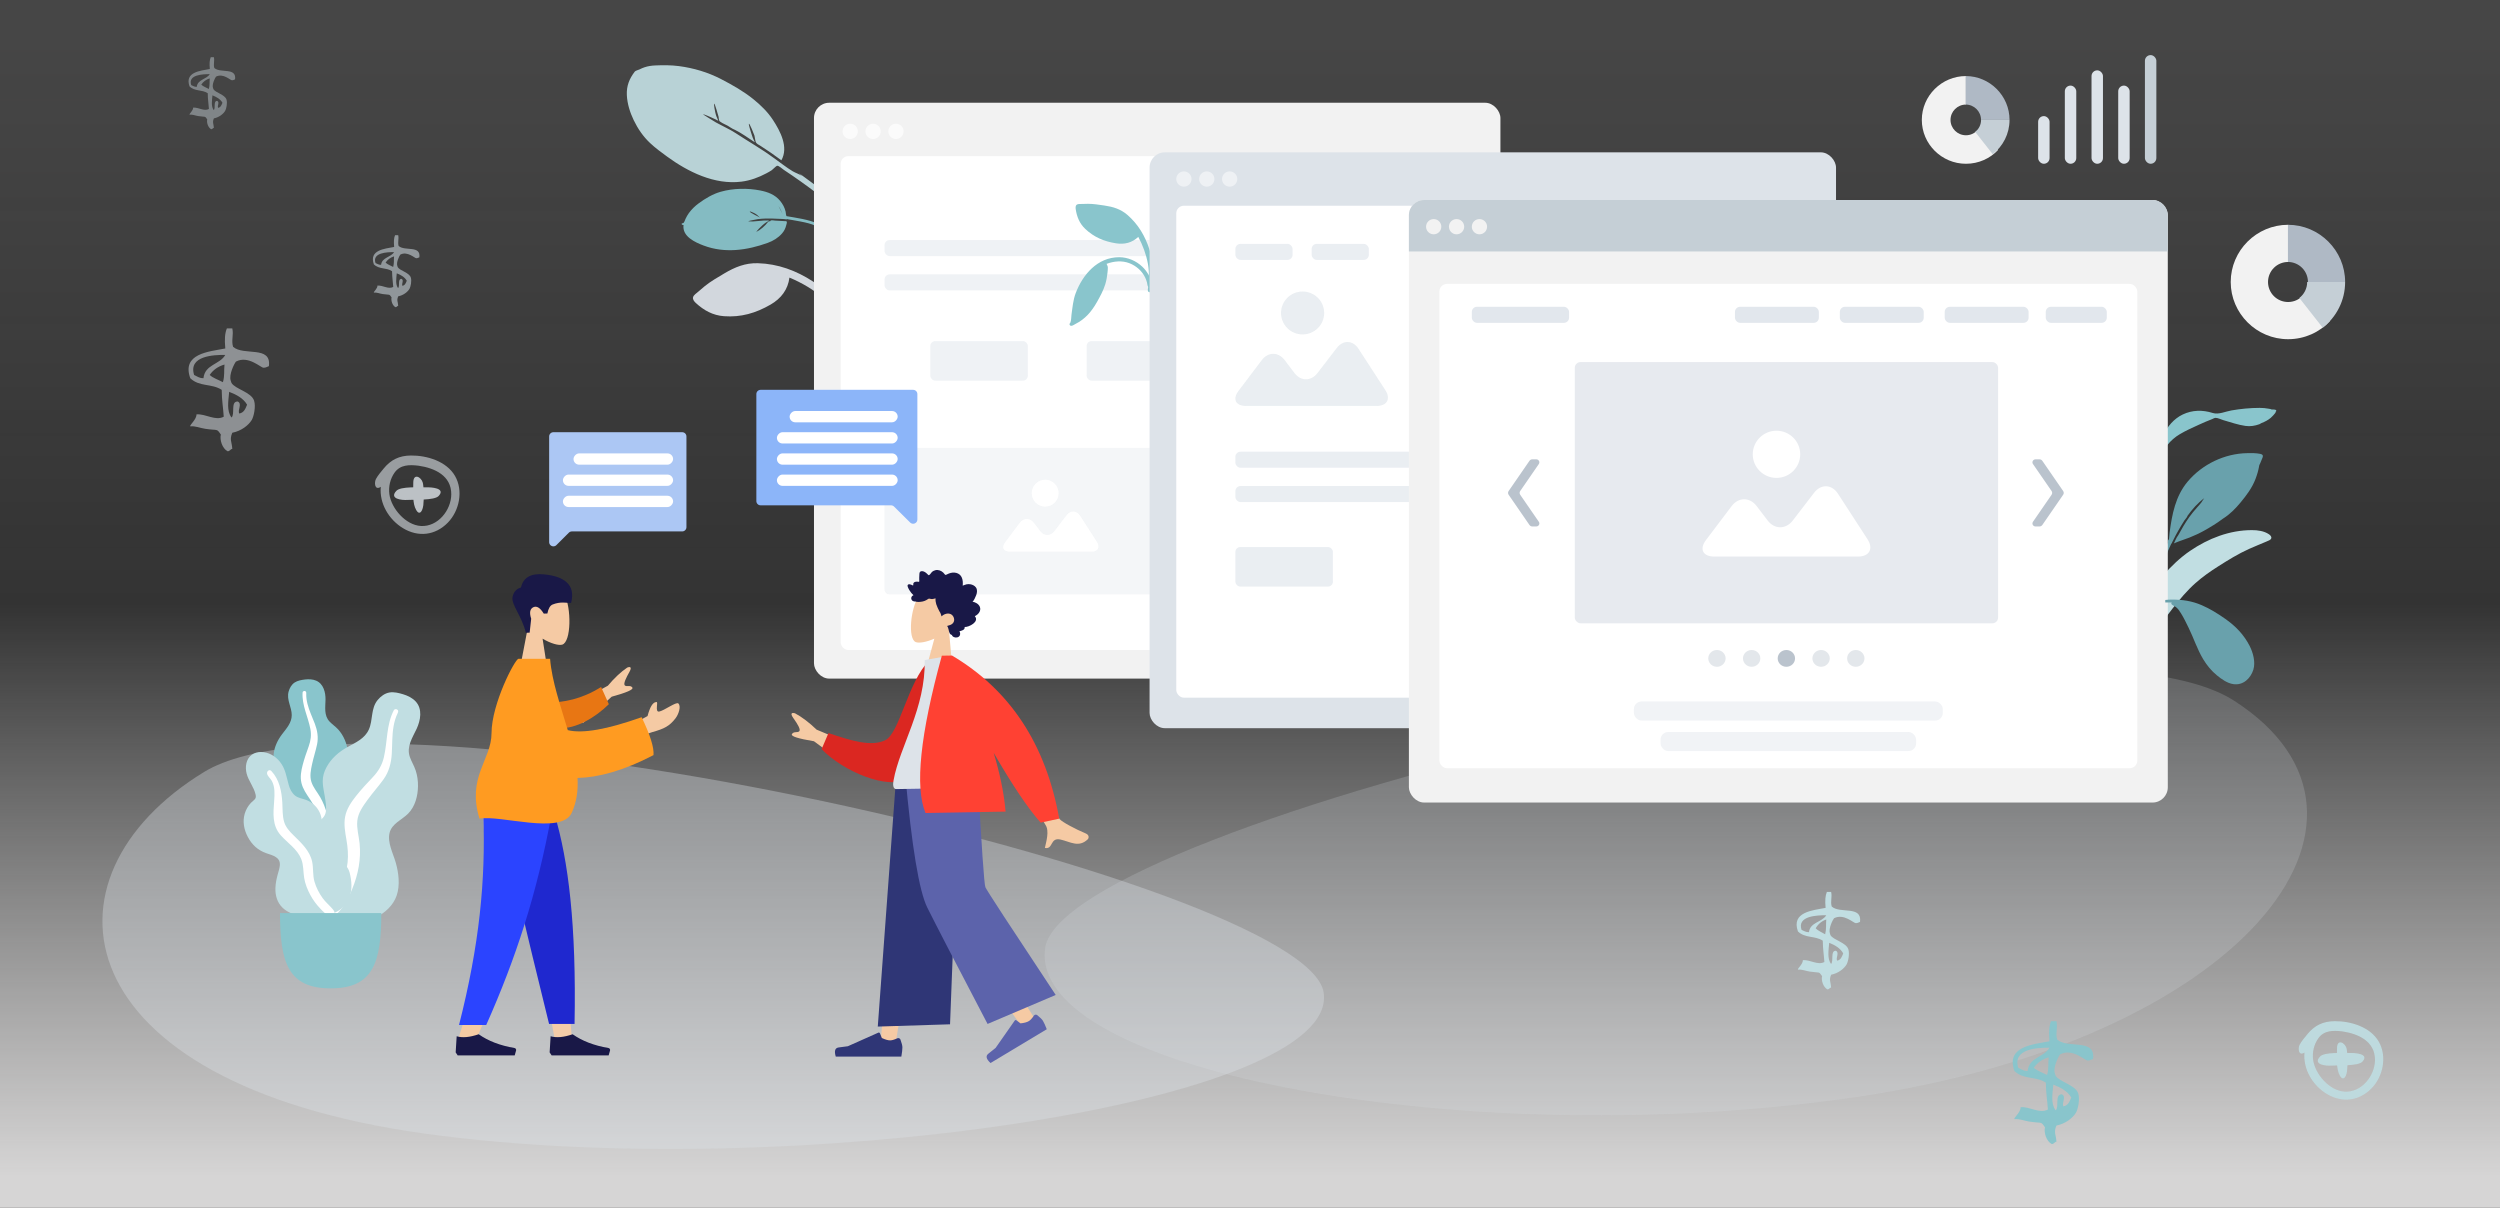 <?xml version="1.0" encoding="UTF-8"?>
<svg width="1180px" height="570px" viewBox="0 0 1180 570" version="1.1" xmlns="http://www.w3.org/2000/svg" xmlns:xlink="http://www.w3.org/1999/xlink">
    <rect x="0" y="0" width="1180" height="570" fill="#333333" stroke="none"/>
    <!-- Generator: Sketch 58 (84663) - https://sketch.com -->
    <title>illustration-lp-3</title>
    <desc>Created with Sketch.</desc>
    <defs>
        <linearGradient x1="50.011%" y1="50%" x2="50.011%" y2="97.113%" id="linearGradient-1">
            <stop stop-color="#FFFFFF" stop-opacity="0" offset="0%"></stop>
            <stop stop-color="#F3F2F2" offset="100%"></stop>
        </linearGradient>
    </defs>
    <g id="Reviews" stroke="none" stroke-width="1" fill="none" fill-rule="evenodd">
        <g id="Landing-page" transform="translate(-370, -1881)">
            <g id="illustration-lp-3" transform="translate(370, 1881)">
                <g id="illustration-4">
                    <g id="Group-65" fill="url(#linearGradient-1)">
                        <rect id="Rectangle-Copy-76" opacity="0.846" x="0" y="0" width="1180" height="570"></rect>
                        <rect id="Rectangle-Copy-82" opacity="0.1" transform="translate(590, 285) scale(1, -1) translate(-590, -285) " x="0" y="0" width="1180" height="570"></rect>
                    </g>
                    <g id="Group-2" transform="translate(287, 8)">
                        <g id="Group-3" transform="translate(710.1, 98.1)">
                            <g id="Group-55" transform="translate(0, 86.4)">
                                <path d="M75.14,0.789 C74.833,0.566 74.104,0.487 73.765,0.42 C72.355,0.142 70.903,0.021 69.466,0.021 C65.035,0.027 60.532,0.462 56.174,1.215 C53.407,1.693 50.063,3.302 47.31,2.428 C42.515,0.906 37.669,0.981 33.12,3.154 C28.961,5.14 25.804,8.914 23.961,12.991 C23.683,13.606 22.555,15.871 22.236,17.398 C22.1,17.711 21.969,18.025 21.85,18.344 C21.515,19.25 21.214,20.172 20.934,21.095 C20.815,21.489 20.515,22.359 20.871,22.528 C20.301,23.58 19.796,24.664 19.375,25.783 C18.151,29.039 16.813,32.609 16.383,36.06 C16.223,37.337 16.217,38.622 16.365,39.903 C16.438,40.535 16.408,41.808 16.837,42.289 C17.747,43.309 18.215,41.88 18.112,41.2 C17.328,36.012 18.842,31.14 20.635,26.264 C21.795,23.111 23.7,20.226 25.835,17.613 C27.562,15.499 29.416,13.833 31.784,12.431 C34.679,10.717 37.775,9.33 40.843,7.94 C42.861,7.025 44.88,6.135 46.954,5.347 C47.415,5.171 48.141,4.722 48.652,4.72 C49.734,4.716 51.266,5.514 52.31,5.811 C55.746,6.788 59.225,8.038 62.775,8.537 C65.053,8.857 67.186,8.497 69.316,7.738 C69.534,7.661 69.898,7.461 70.345,7.177 C71.927,6.569 73.422,5.803 74.725,4.699 C75.475,4.062 76.156,3.24 76.777,2.487 C76.963,2.262 77.045,2.004 77.048,1.759 C77.188,1.686 77.282,1.6 77.303,1.5 C77.458,0.759 76.045,0.745 75.14,0.789" id="Twisted-Leaf" fill="#89C5CC"></path>
                                <path d="M69.812,21.747 C67.847,21.318 65.678,21.351 63.677,21.386 C52.944,21.532 42.404,26.613 35.545,34.733 C29.705,41.645 28.1,50.239 26.946,58.926 C26.832,59.789 26.783,60.646 26.718,61.51 C26.704,61.695 26.684,61.861 26.662,62.017 C26.208,62.422 25.97,62.895 26.238,63.415 C25.239,65.602 24.393,67.844 23.668,70.157 C21.533,76.966 19.361,83.904 20.699,91.063 C21.011,87.123 21.669,83.094 22.455,79.219 C22.501,78.997 22.549,78.776 22.6,78.556 C22.605,78.533 22.61,78.51 22.616,78.487 C22.894,77.3 23.256,76.149 23.696,75.016 C23.7,75.003 23.705,74.991 23.71,74.979 C23.768,74.83 23.829,74.682 23.89,74.533 C24.016,74.226 24.146,73.92 24.283,73.615 C24.33,73.511 24.374,73.406 24.417,73.301 C25.058,71.731 25.328,69.961 25.902,68.337 C26.039,67.967 26.183,67.599 26.333,67.233 C26.342,67.212 26.351,67.19 26.36,67.169 C26.767,66.184 27.216,65.211 27.691,64.248 C27.949,64.054 28.086,63.573 28.309,63.136 C28.355,63.049 28.715,62.475 28.822,62.144 C29.102,61.603 29.38,61.062 29.662,60.522 C29.653,60.525 29.645,60.528 29.637,60.531 C29.918,60.013 30.201,59.496 30.481,58.982 C30.543,58.869 30.605,58.756 30.668,58.643 C30.768,58.462 30.869,58.282 30.969,58.102 C31.91,56.42 32.906,54.771 33.942,53.143 C34.311,52.562 35.194,51.729 35.363,51.076 C35.369,51.052 35.371,51.029 35.374,51.006 C37.621,47.851 40.207,44.941 43.308,42.635 C42.933,43.04 42.136,44.416 41.926,44.688 C41.281,45.521 40.581,46.297 39.879,47.083 C38.62,48.49 37.392,49.942 36.301,51.477 C34.304,54.284 32.582,57.238 30.955,60.252 C30.939,60.27 30.922,60.287 30.908,60.305 C30.089,61.313 29.574,62.838 28.985,63.991 C31.316,62.912 33.893,62.209 36.285,61.25 C38.671,60.294 40.991,59.23 43.232,57.981 C46.209,56.32 49.298,54.445 52.111,52.323 C55.336,50.323 58.045,47.57 60.436,44.681 C63.266,41.264 65.859,37.816 67.462,33.666 C68.25,31.627 68.87,29.501 69.237,27.349 C69.253,27.256 69.274,27.154 69.296,27.048 C69.672,26.305 70.008,25.546 70.29,24.768 C70.738,23.536 71.796,22.18 69.812,21.747" id="Fill-10" fill="#69A1AC"></path>
                                <path d="M73.824,59.662 C71.553,58.122 68.531,57.718 65.813,57.718 C55.193,57.718 45.212,61.658 36.589,67.528 C31.864,70.745 27.638,74.841 23.906,79.106 C21.752,81.568 19.832,84.232 18.472,87.194 C17.554,89.193 16.925,91.276 16.498,93.425 C15.978,96.043 15.564,98.715 15.377,101.377 C15.304,102.425 14.695,107.988 16.438,108.082 C16.428,108.219 16.425,108.35 16.436,108.467 C12.651,114.385 10.313,121.32 8.145,127.895 C6.258,133.617 4.577,139.387 3.486,145.306 C2.049,153.099 1.105,161.01 0.657,168.915 C0.56,170.614 0.494,172.313 0.437,174.014 C0.389,175.465 0.34,176.916 0.292,178.367 C0.239,179.993 -0.047,181.866 0.211,183.482 C0.436,184.89 1.655,184.677 1.709,183.276 C1.774,181.584 1.763,179.889 1.837,178.196 C1.936,175.949 2.037,173.702 2.147,171.455 C2.913,155.851 5.784,140.475 11.084,125.735 C13.229,119.77 15.686,114.123 18.845,108.605 C21.622,103.753 24.963,99.056 28.377,94.682 C31.696,90.431 35.146,86.278 39.213,82.676 C42.512,79.753 46.142,77.207 49.873,74.838 C54.612,71.829 59.342,68.893 64.476,66.583 C67.144,65.383 69.863,64.308 72.552,63.156 C73.036,62.949 73.555,62.748 74.02,62.508 C75.573,61.707 75.061,60.501 73.824,59.662" id="Fill-1" fill="#C1DEE2"></path>
                            </g>
                            <g id="Group-56" transform="translate(55.8, 0)">
                                <path d="M33.99,33.461 C32.26,35.297 29.811,36.45 27.086,36.45 C21.85,36.45 17.606,32.219 17.606,27 C17.606,21.781 21.85,17.55 27.086,17.55 L27.086,0 C12.191,0 0,12.153 0,27 C0,41.847 12.191,54 27.086,54 C34.909,54 41.98,50.701 46.8,45.452 L33.99,33.461 Z" id="Value" fill="#F2F2F2"></path>
                                <path d="M27,0 L27,17.55 C32.219,17.55 36.45,21.781 36.45,27 L54,27 C54,12.153 41.847,0 27,0 Z" id="Value" fill="#AFB9C5"></path>
                                <path d="M36.087,27 C36.087,30.066 34.643,32.792 32.4,34.552 L43.436,48.6 C49.859,43.571 54,35.774 54,27 L36.087,27 Z" id="Value" fill="#C5CFD6"></path>
                            </g>
                        </g>
                        <g id="Group-53" opacity="0.922">
                            <path d="M60.209,109.367 C58.856,109.367 57.507,109.394 56.156,109.464 C55.126,109.518 53.552,109.305 52.681,109.944 C51.775,110.608 51.838,111.966 51.979,112.925 C52.727,117.998 54.552,122.496 58.37,126.09 C64.248,131.624 70.988,134.436 78.962,135.688 C84.564,136.567 89.735,135.346 93.859,131.382 C96.872,136.947 99.158,143.105 100.305,149.321 C100.87,152.388 101.043,155.418 100.944,158.54 C100.88,160.541 100.769,162.536 100.553,164.527 C100.46,165.392 100.017,166.702 100.357,167.519 C100.756,168.479 102.103,168.572 102.708,167.753 C103.211,167.072 103.119,165.734 103.222,164.928 C103.393,163.589 103.552,162.248 103.665,160.903 C103.85,158.725 103.986,156.541 103.977,154.354 C103.953,149.443 102.856,144.511 101.355,139.849 C98.475,130.903 93.802,122.953 86.536,116.716 C82.067,112.88 76.954,111.327 71.152,110.493 C67.539,109.974 63.868,109.367 60.209,109.367" id="Fill-16" fill="#DDE3E9" transform="translate(77.937, 138.838) rotate(-39) translate(-77.937, -138.838) "></path>
                            <path d="M90.821,130.393 C89.724,121.657 88.562,112.97 86.437,104.403 C85.184,99.355 83.578,94.413 82.119,89.422 C82.25,90.048 82.366,90.678 82.466,91.31 C81.959,89.821 80.899,88.398 80.289,86.914 C79.609,85.26 79.062,83.542 78.542,81.833 C77.528,78.5 76.571,75.16 75.43,71.865 C74.158,68.193 72.694,64.582 71.329,60.943 C70.171,57.854 69.086,54.611 67.578,51.663 C66.756,50.057 66.019,48.331 65.213,46.693 C64.942,46.145 62.625,40.023 62.643,40.023 C63.026,40.023 64.463,42.745 64.701,43.144 C65.396,44.312 65.987,45.527 66.585,46.745 C66.843,45.299 67.251,43.884 67.894,42.555 C68.093,42.145 69.486,39.119 69.94,39.119 C70.166,39.119 68.072,44.832 67.807,45.334 C67.592,45.741 67.19,46.258 67.049,46.691 C66.823,47.391 66.94,47.216 67.127,47.848 C67.469,49.005 68.228,50.139 68.706,51.25 C68.968,51.844 69.614,53.9 70.242,54.821 C71.86,57.984 73.01,61.84 74.242,65.251 C74.507,63.575 74.965,61.96 75.599,60.383 C75.75,60.009 76.947,56.534 77.291,56.534 C77.679,56.534 76.194,62.099 75.992,62.579 C75.617,63.472 75.028,64.336 74.716,65.245 C74.374,66.243 74.975,67.14 75.358,68.161 C76.766,71.914 78.001,75.705 79.129,79.546 C85.681,76.677 86.984,68.231 87.412,62.002 C87.72,57.514 87.025,52.942 85.935,48.588 C84.481,42.777 82.036,37.166 79.44,31.764 C76.417,25.47 72.258,19.849 67.244,14.921 C64.622,12.344 61.635,10.11 58.602,8.017 C57.12,6.995 55.598,6.146 53.869,5.577 C53.089,5.321 52.288,5.136 51.479,4.994 C50.864,4.886 49.61,4.316 49.1,4.461 C44.938,5.613 41.809,7.528 39.383,11.089 C37.087,14.459 35.661,18.489 34.869,22.442 C33.987,26.843 33.774,31.282 34.531,35.712 C35.109,39.092 36.105,42.405 37.103,45.686 C40.652,57.356 46.873,69.868 58.036,76.269 C61.649,78.342 65.658,79.553 69.774,80.195 C70.743,80.347 71.712,80.491 72.694,80.546 C73.355,80.583 75.53,80.144 76.009,80.429 C76.665,80.82 77.042,83.039 77.329,83.843 C79.502,89.957 81.446,96.14 83.209,102.378 C85.086,109.015 86.576,115.717 87.818,122.493 C88.345,125.375 88.86,128.253 89.298,131.151 C89.4,131.825 89.294,133.945 89.952,134.541 C90.369,134.917 90.957,134.763 91.204,134.302 C91.635,133.501 90.933,131.288 90.821,130.393" id="Leaf" fill="#C1DEE2" transform="translate(62.705, 69.595) rotate(-37) translate(-62.705, -69.595) "></path>
                            <path d="M60.261,101.041 C59.972,99.983 59.798,98.889 59.879,97.781 C59.899,97.501 60.134,95.468 60.361,95.468 C60.89,95.468 60.161,100.715 60.261,101.041 M51.051,105.621 C51.083,105.633 51.666,106.753 51.857,107.079 C52.263,107.77 52.696,108.445 53.141,109.104 C52.306,108.019 51.557,106.972 51.051,105.621 M82.311,72.3 C82.807,71.882 82.536,70.838 81.948,71.414 C81.473,71.882 81.459,71.835 80.862,71.806 C80.378,71.781 79.862,71.631 79.375,71.571 C78.342,71.444 77.315,71.39 76.276,71.463 C74.048,71.618 71.88,72.149 69.818,72.974 C66.218,74.414 62.584,76.281 59.72,78.88 C55.166,83.013 51.509,88.669 49.352,94.31 C48.015,97.803 47.296,101.31 48.51,104.943 C49.117,106.759 50.078,108.487 51.473,109.851 C51.837,110.207 52.318,110.484 52.659,110.858 C53.183,111.433 53.063,111.249 52.722,112.07 C52.35,112.966 51.981,113.863 51.614,114.762 C50.654,117.115 49.71,119.495 49.013,121.937 C48.783,122.74 48.607,123.556 48.479,124.381 C48.382,125.005 47.818,127.377 48.309,128.015 C49.125,129.076 49.472,127.446 49.499,126.889 C49.521,126.401 49.564,125.911 49.625,125.426 C49.779,124.204 50.057,123.004 50.418,121.825 C50.808,120.551 51.286,119.301 51.761,118.055 C52.204,116.893 52.668,115.739 53.141,114.588 C53.404,113.949 53.67,113.311 53.935,112.673 C54.026,112.455 54.073,112 54.313,112.187 C54.838,110.825 55.694,109.532 56.403,108.253 C57.272,106.687 58.158,105.124 59.156,103.632 C59.876,102.556 60.635,101.502 61.464,100.502 C61.949,99.918 62.468,99.369 63.019,98.843 C63.321,98.554 64.355,97.314 64.771,97.314 C64.592,97.314 63.782,98.889 63.656,99.075 C63.151,99.819 62.603,100.527 62.044,101.233 C61.006,102.544 60.044,103.902 59.173,105.322 C59.424,105.472 60.469,104.783 60.781,104.65 C61.48,104.352 62.198,104.097 62.934,103.901 C64.23,103.555 65.815,103.16 67.095,103.16 C66.718,103.16 65.842,103.776 65.45,103.943 C64.82,104.211 64.175,104.455 63.521,104.659 C62.917,104.848 62.302,104.991 61.683,105.124 C61.063,105.256 59.944,105.261 59.381,105.591 C59.346,105.61 59.382,105.93 59.248,106.015 C59.114,106.102 58.729,106.073 58.698,106.097 C58.237,106.444 57.914,107.448 57.636,107.942 C56.916,109.222 56.214,110.513 55.505,111.8 C55.285,112.198 54.993,112.471 55.186,112.794 C55.392,113.139 56.367,113.353 56.748,113.478 C58.162,113.945 59.594,114.099 61.068,113.854 C63.83,113.396 66.226,112.201 68.387,110.509 C76.663,104.029 83.451,95.875 85.523,85.522 C86.381,81.236 87.305,74.551 82.311,72.3" id="Leave-the-Leaf!" fill="#89C5CC" transform="translate(67.046, 99.805) scale(-1, 1) rotate(-302) translate(-67.046, -99.805) "></path>
                        </g>
                        <g id="Background-Shape-2" opacity="0.6" transform="translate(206.1, 307.8)" fill="#DDE3E9">
                            <path d="M595.54,131.537 C604.225,190.329 393.604,228.676 212.317,201.914 C31.03,175.152 -52.135,70.644 34.372,14.958 C120.879,-40.728 586.855,72.746 595.54,131.537 Z" id="Background-Shape" opacity="0.318" transform="translate(297.9, 105.3) scale(-1, 1) translate(-297.9, -105.3) "></path>
                        </g>
                        <g id="Mobile3" transform="translate(97.2, 40.5)">
                            <rect id="Container" fill="#F2F2F2" x="0" y="0" width="324" height="271.8" rx="7.2"></rect>
                            <g id="Rows" transform="translate(12.6, 25.2)">
                                <rect id="Background" fill="#FFFFFF" x="0" y="0" width="299.7" height="233.1" rx="3.6"></rect>
                                <g id="Group-60" opacity="0.518" transform="translate(20.7, 137.7)">
                                    <path d="M163.93,10.445 C163.93,9.249 164.889,8.28 166.094,8.28 L201.19,8.28 L201.19,59.04 L166.094,59.04 C164.899,59.04 163.93,58.071 163.93,56.875 L163.93,10.445 Z" id="Rectangle-471-Copy-13" fill="#DDE3E9" opacity="0.653"></path>
                                    <rect id="Rectangle-471-Copy-4" fill="#DDE3E9" opacity="0.653" x="0" y="0" width="137.7" height="69.12" rx="2.16"></rect>
                                    <path d="M85.915,31.766 C87.773,29.326 90.653,29.435 92.323,32.025 L92.323,32.025 L100.236,44.307 C101.901,46.887 100.753,49 97.685,49 L97.685,49 L59.154,49 C56.085,49 55.08,46.995 56.923,44.535 L56.923,44.535 L63.803,35.367 C65.645,32.906 68.664,32.906 70.51,35.356 L70.51,35.356 L73.451,39.246 C75.3,41.691 78.335,41.702 80.201,39.257 L80.201,39.257 Z M75.827,15 C79.341,15 82.194,17.854 82.194,21.376 C82.194,24.888 79.341,27.748 75.827,27.748 C72.317,27.748 69.465,24.888 69.466,21.376 C69.466,17.854 72.317,15 75.827,15 Z" id="Combined-Shape" fill="#FFFFFF" fill-rule="nonzero"></path>
                                </g>
                                <rect id="Rectangle-Copy-7" fill="#E2E7ED" opacity="0.553" x="20.7" y="39.6" width="167.4" height="7.58" rx="2.426"></rect>
                                <rect id="Rectangle-Copy-9" fill="#E2E7ED" opacity="0.553" x="20.7" y="55.8" width="158.4" height="7.58" rx="2.426"></rect>
                                <rect id="Container" fill="#E2E7ED" opacity="0.553" x="42.3" y="87.3" width="46.034" height="18.662" rx="2.311"></rect>
                                <rect id="Container-Copy" fill="#E2E7ED" opacity="0.553" x="116.1" y="87.3" width="46.034" height="18.662" rx="2.311"></rect>
                            </g>
                        </g>
                        <g id="Mobile3" transform="translate(110.7, 50.4)">
                            <g id="Group" transform="translate(107.1, 37.8)" fill="#89C5CC">
                                <g id="Group-54">
                                    <path d="M8.741,7.21200877e-13 C7.787,7.21200877e-13 6.836,0.019 5.883,0.069 C5.157,0.107 4.047,-0.044 3.433,0.409 C2.794,0.879 2.838,1.841 2.938,2.521 C3.465,6.115 4.752,9.302 7.444,11.848 C11.589,15.769 16.34,17.761 21.963,18.648 C25.913,19.271 29.559,18.406 32.466,15.597 C34.591,19.54 36.202,23.903 37.011,28.307 C37.41,30.48 37.532,32.627 37.461,34.839 C37.416,36.256 37.338,37.67 37.186,39.081 C37.12,39.694 36.808,40.621 37.048,41.2 C37.329,41.881 38.279,41.946 38.705,41.366 C39.06,40.884 38.995,39.936 39.068,39.365 C39.189,38.416 39.3,37.466 39.381,36.513 C39.511,34.97 39.607,33.422 39.6,31.873 C39.583,28.393 38.81,24.9 37.751,21.596 C35.721,15.258 32.426,9.626 27.303,5.207 C24.152,2.489 20.547,1.389 16.456,0.798 C13.909,0.43 11.321,7.21200877e-13 8.741,7.21200877e-13" id="Fill-16"></path>
                                    <path d="M23.451,25.2 C13.156,25.2 6.222,33.497 2.944,42.121 C1.708,45.372 1.418,48.941 0.942,52.354 C0.789,53.45 0.846,55.119 0.401,56.095 C0.24,56.448 -0.13,56.576 0.047,57.058 C0.154,57.35 0.364,57.529 0.679,57.587 C1.327,57.706 2.243,57 2.798,56.722 C7.403,54.413 10.429,50.842 12.897,46.472 C14.427,43.764 15.979,40.953 16.888,37.98 C17.444,36.164 17.767,34.251 17.957,32.367 C18.031,31.625 18.104,30.865 18.099,30.119 C18.095,29.378 17.75,28.987 17.503,28.342 C20.938,27.042 24.815,26.687 28.295,28.035 C31.513,29.281 34.187,31.689 35.684,34.715 C36.073,35.502 36.373,36.331 36.591,37.178 C36.734,37.732 36.741,38.451 37.006,38.952 C37.649,40.167 39.001,39.355 38.871,38.224 C38.509,35.069 36.705,31.902 34.398,29.709 C31.489,26.943 27.545,25.2 23.451,25.2" id="Fill-18"></path>
                                </g>
                            </g>
                            <rect id="Container" fill="#DDE3E9" x="144.9" y="13.5" width="324" height="271.8" rx="7.2"></rect>
                            <g id="Group-46" transform="translate(157.5, 22.5)" fill="#FFFFFF" opacity="0.498">
                                <circle id="buttons" cx="3.6" cy="3.6" r="3.6"></circle>
                                <circle id="buttons" cx="14.4" cy="3.6" r="3.6"></circle>
                                <circle id="buttons" cx="25.2" cy="3.6" r="3.6"></circle>
                            </g>
                            <g id="Group-46-Copy" transform="translate(0, 0)" fill="#FFFFFF" opacity="0.71">
                                <circle id="buttons" cx="3.6" cy="3.6" r="3.6"></circle>
                                <circle id="buttons" cx="14.4" cy="3.6" r="3.6"></circle>
                                <circle id="buttons" cx="25.2" cy="3.6" r="3.6"></circle>
                            </g>
                            <g id="Rows" transform="translate(157.5, 38.7)">
                                <rect id="Container" fill="#FFFFFF" x="0" y="0" width="269.1" height="232.2" rx="3.6"></rect>
                                <g id="Group-40" transform="translate(27.9, 18)" opacity="0.717">
                                    <g id="Group-59" transform="translate(0, 0)">
                                        <path d="M47.863,49.129 C50.837,45.254 55.445,45.427 58.117,49.54 L58.117,49.54 L70.778,69.046 C73.441,73.143 71.605,76.5 66.697,76.5 L66.697,76.5 L5.047,76.5 C0.136,76.5 -1.472,73.315 1.477,69.408 L1.477,69.408 L12.486,54.847 C15.431,50.939 20.263,50.939 23.216,54.83 L23.216,54.83 L27.922,61.008 C30.88,64.892 35.735,64.909 38.721,61.026 L38.721,61.026 Z M31.724,22.5 C37.345,22.5 41.911,27.033 41.911,32.627 C41.911,38.205 37.345,42.746 31.724,42.746 C26.107,42.746 21.544,38.204 21.545,32.627 C21.545,27.033 26.107,22.5 31.724,22.5 Z" id="Combined-Shape" fill="#DDE3E9" fill-rule="nonzero" opacity="0.856"></path>
                                        <rect id="Rectangle-Copy-7" fill="#E2E7ED" x="0" y="98.1" width="167.4" height="7.58" rx="2.426"></rect>
                                        <rect id="Rectangle-Copy-14" fill="#E2E7ED" x="0" y="9.68114477e-14" width="27" height="7.58" rx="2.426"></rect>
                                        <rect id="Rectangle-Copy-15" fill="#E2E7ED" x="36" y="9.68114477e-14" width="27" height="7.58" rx="2.426"></rect>
                                        <rect id="Rectangle-Copy-9" fill="#E2E7ED" x="0" y="114.3" width="113.4" height="7.58" rx="2.426"></rect>
                                        <rect id="Container" fill="#E2E7ED" x="1.33937306e-12" y="143.1" width="46.034" height="18.662" rx="2.311"></rect>
                                    </g>
                                </g>
                            </g>
                        </g>
                        <g id="Web" transform="translate(378, 86.4)">
                            <rect id="Container" fill="#F2F2F2" x="0" y="0" width="358.2" height="284.4" rx="7.2"></rect>
                            <path d="M7.2,0 L351,0 C354.976,-1.61864047e-15 358.2,3.224 358.2,7.2 L358.2,24.3 L358.2,24.3 L0,24.3 L0,7.2 C-1.37515312e-15,3.224 3.224,-1.04589479e-15 7.2,0 Z" id="Header" fill="#C5CFD6"></path>
                            <rect id="Container" fill="#FFFFFF" x="14.4" y="39.6" width="329.4" height="228.6" rx="3.6"></rect>
                            <rect id="Rectangle-Copy-7" fill="#E2E7ED" x="29.7" y="50.4" width="45.9" height="7.58" rx="2.426"></rect>
                            <rect id="Rectangle-Copy-10" fill="#E2E7ED" x="153.9" y="50.4" width="39.6" height="7.58" rx="2.426"></rect>
                            <rect id="Rectangle-Copy-11" fill="#E2E7ED" x="203.4" y="50.4" width="39.6" height="7.58" rx="2.426"></rect>
                            <rect id="Rectangle-Copy-12" fill="#E2E7ED" x="252.9" y="50.4" width="39.6" height="7.58" rx="2.426"></rect>
                            <rect id="Rectangle-Copy-13" fill="#E2E7ED" x="300.6" y="50.4" width="28.8" height="7.58" rx="2.426"></rect>
                            <rect id="Container" fill="#E2E6EC" opacity="0.821" x="78.3" y="76.5" width="199.8" height="123.3" rx="2.7"></rect>
                            <g id="Group-47" transform="translate(106.2, 236.7)" fill="#E2E6EC" opacity="0.483">
                                <rect id="Container-Copy-2" x="0" y="0" width="145.8" height="9" rx="3.6"></rect>
                                <rect id="Container-Copy-3" x="12.6" y="14.4" width="120.6" height="9" rx="3.6"></rect>
                            </g>
                            <path d="M191.25,138.192 C194.521,133.929 199.589,134.119 202.529,138.644 L202.529,138.644 L216.456,160.101 C219.385,164.608 217.365,168.3 211.966,168.3 L211.966,168.3 L144.152,168.3 C138.75,168.3 136.981,164.797 140.224,160.499 L140.224,160.499 L152.334,144.482 C155.575,140.183 160.889,140.183 164.137,144.463 L164.137,144.463 L169.315,151.259 C172.567,155.531 177.909,155.55 181.194,151.278 L181.194,151.278 Z M173.496,108.9 C179.68,108.9 184.702,113.886 184.702,120.039 C184.702,126.176 179.68,131.171 173.496,131.171 C167.318,131.171 162.299,126.175 162.3,120.039 C162.3,113.886 167.318,108.9 173.496,108.9 Z" id="Combined-Shape" fill="#FFFFFF" fill-rule="nonzero"></path>
                            <g id="Group-44" transform="translate(46.8, 122.4)" fill="#BAC3CD">
                                <g id="Group-58" transform="translate(94.5, 90)">
                                    <path d="M4.096,0 C6.359,0 8.192,1.773 8.192,3.962 C8.192,6.15 6.359,7.923 4.096,7.923 C1.833,7.923 0,6.15 0,3.962 C0,1.773 1.833,0 4.096,0" id="Fill-2" opacity="0.404"></path>
                                    <path d="M20.481,0 C22.744,0 24.577,1.773 24.577,3.962 C24.577,6.15 22.744,7.923 20.481,7.923 C18.218,7.923 16.385,6.15 16.385,3.962 C16.385,1.773 18.218,0 20.481,0" id="Fill-3" opacity="0.404"></path>
                                    <path d="M36.866,0 C39.129,0 40.962,1.773 40.962,3.962 C40.962,6.15 39.129,7.923 36.866,7.923 C34.603,7.923 32.77,6.15 32.77,3.962 C32.77,1.773 34.603,0 36.866,0" id="Fill-4"></path>
                                    <path d="M53.251,0 C55.514,0 57.347,1.773 57.347,3.962 C57.347,6.15 55.514,7.923 53.251,7.923 C50.988,7.923 49.155,6.15 49.155,3.962 C49.155,1.773 50.988,0 53.251,0" id="Fill-5" opacity="0.404"></path>
                                    <path d="M69.636,0 C71.899,0 73.732,1.773 73.732,3.962 C73.732,6.15 71.899,7.923 69.636,7.923 C67.373,7.923 65.54,6.15 65.54,3.962 C65.54,1.773 67.373,0 69.636,0" id="Fill-6" opacity="0.404"></path>
                                </g>
                                <path d="M247.747,2.198 L256.549,14.967 C256.916,15.5 256.916,16.194 256.549,16.726 L247.747,29.496 C247.298,30.146 247.48,31.023 248.152,31.458 C248.391,31.611 248.673,31.694 248.963,31.694 L250.816,31.694 C251.365,31.694 251.875,31.429 252.18,30.989 L262.011,16.726 C262.378,16.194 262.378,15.5 262.011,14.967 L252.18,0.705 C251.875,0.265 251.365,0 250.816,0 L248.963,0 C248.155,0 247.5,0.632 247.5,1.414 C247.5,1.692 247.587,1.965 247.747,2.198" id="Fill-9"></path>
                                <path d="M14.538,29.496 L5.736,16.726 C5.371,16.194 5.371,15.5 5.736,14.967 L14.538,2.198 C14.987,1.548 14.805,0.67 14.134,0.236 C13.894,0.082 13.613,0 13.323,0 L11.469,0 C10.921,0 10.411,0.265 10.106,0.705 L0.275,14.967 C-0.092,15.5 -0.092,16.194 0.275,16.726 L10.106,30.989 C10.411,31.429 10.921,31.694 11.469,31.694 L13.323,31.694 C14.13,31.694 14.786,31.061 14.786,30.28 C14.786,30.001 14.699,29.729 14.538,29.496" id="Fill-10-Copy"></path>
                            </g>
                            <g id="Buttons" transform="translate(8.1, 9)" fill="#F2F2F2">
                                <g id="Group-46">
                                    <circle id="buttons" cx="3.6" cy="3.6" r="3.6"></circle>
                                    <circle id="buttons" cx="14.4" cy="3.6" r="3.6"></circle>
                                    <circle id="buttons" cx="25.2" cy="3.6" r="3.6"></circle>
                                </g>
                            </g>
                        </g>
                        <g id="Graph" transform="translate(675, 18)">
                            <rect id="Value" fill="#DDE3E9" x="0" y="28.8" width="5.4" height="22.5" rx="2.7"></rect>
                            <rect id="Value" fill="#DDE3E9" x="12.6" y="14.4" width="5.4" height="36.9" rx="2.7"></rect>
                            <rect id="Value" fill="#DDE3E9" x="25.2" y="7.2" width="5.4" height="44.1" rx="2.7"></rect>
                            <rect id="Value" fill="#DDE3E9" x="37.8" y="14.4" width="5.4" height="36.9" rx="2.7"></rect>
                            <rect id="Value" fill="#C5CFD6" x="50.4" y="0" width="5.4" height="51.3" rx="2.7"></rect>
                        </g>
                        <g id="Chart" transform="translate(747.9, 269.1)"></g>
                        <g id="Chart" transform="translate(620.1, 27.9)">
                            <path d="M26.146,25.654 C24.816,27.061 22.931,27.945 20.835,27.945 C16.808,27.945 13.543,24.701 13.543,20.7 C13.543,16.699 16.808,13.455 20.835,13.455 L20.835,0 C9.378,0 0,9.317 0,20.7 C0,32.083 9.378,41.4 20.835,41.4 C26.853,41.4 32.292,38.87 36,34.846 L26.146,25.654 Z" id="Value" fill="#F2F2F2"></path>
                            <path d="M20.7,0 L20.7,13.455 C24.701,13.455 27.945,16.699 27.945,20.7 L41.4,20.7 C41.4,9.317 32.083,0 20.7,0 Z" id="Value" fill="#AFB9C5"></path>
                            <path d="M27.965,20.7 C27.965,23 26.882,25.044 25.2,26.364 L33.477,36.9 C38.295,33.128 41.4,27.281 41.4,20.7 L27.965,20.7 Z" id="Value" fill="#C5CFD6"></path>
                        </g>
                    </g>
                    <g id="Group-57" opacity="0.799" transform="translate(177, 215)" fill="#DDE3E9">
                        <path d="M18.069,12.812 C18.066,16.228 17.658,21.269 18.863,24.485 C20.391,28.565 22.303,27.29 22.809,23.456 C23.099,21.259 23.092,14.758 22.552,12.812 C21.788,10.058 18.069,8.182 18.069,12.812" id="Fill-69"></path>
                        <path d="M24.168,15.021 C21.097,15.119 12.154,14.454 10.076,16.681 C6.513,20.502 12.717,21.179 15.38,20.965 C18.463,20.717 27.989,21.321 30.053,19.091 C33.506,15.36 26.582,14.942 24.168,15.021" id="Fill-71"></path>
                        <path d="M20.552,4.813 C28.157,5.917 36.068,9.493 36.001,18.345 C35.945,25.788 29.703,33.709 21.688,33.264 C14.474,32.865 7.682,24.976 6.779,18.216 C6.311,14.714 7.186,10.943 9.247,8.062 C11.946,4.287 16.229,4.293 20.552,4.813 M16.96,0.001 C11.46,0.031 7.435,2.021 4.031,6.221 C2.81,7.727 1.39,9.348 0.461,11.054 C-0.407,12.647 -0.255,16.699 2.724,14.8 C1.99,22.644 6.575,30.258 13.166,34.277 C20.33,38.647 28.428,37.795 34.39,31.671 C39.848,26.064 41.768,16.595 37.776,9.661 C33.785,2.731 24.539,-0.073 16.96,0.001" id="Fill-292" opacity="0.733"></path>
                    </g>
                    <g id="Group-57-Copy-2" opacity="0.986" transform="translate(1085, 482)" fill="#BEDBDF">
                        <path d="M18.069,12.812 C18.066,16.228 17.658,21.269 18.863,24.485 C20.391,28.565 22.303,27.29 22.809,23.456 C23.099,21.259 23.092,14.758 22.552,12.812 C21.788,10.058 18.069,8.182 18.069,12.812" id="Fill-69"></path>
                        <path d="M24.168,15.021 C21.097,15.119 12.154,14.454 10.076,16.681 C6.513,20.502 12.717,21.179 15.38,20.965 C18.463,20.717 27.989,21.321 30.053,19.091 C33.506,15.36 26.582,14.942 24.168,15.021" id="Fill-71"></path>
                        <path d="M20.552,4.813 C28.157,5.917 36.068,9.493 36.001,18.345 C35.945,25.788 29.703,33.709 21.688,33.264 C14.474,32.865 7.682,24.976 6.779,18.216 C6.311,14.714 7.186,10.943 9.247,8.062 C11.946,4.287 16.229,4.293 20.552,4.813 M16.96,0.001 C11.46,0.031 7.435,2.021 4.031,6.221 C2.81,7.727 1.39,9.348 0.461,11.054 C-0.407,12.647 -0.255,16.699 2.724,14.8 C1.99,22.644 6.575,30.258 13.166,34.277 C20.33,38.647 28.428,37.795 34.39,31.671 C39.848,26.064 41.768,16.595 37.776,9.661 C33.785,2.731 24.539,-0.073 16.96,0.001" id="Fill-292"></path>
                    </g>
                    <path d="M109.288,197.076 C111.034,195.354 108.709,189.415 112.216,189.504 C114.469,190.608 112.017,193.528 112.943,195.18 C115.165,194.805 115.867,192.873 116.63,191.014 C114.812,187.957 111.648,186.284 108.167,184.948 C107.793,189.251 106.881,193.95 109.288,197.076 Z M98.976,176.986 C100.671,178.533 103.144,179.272 105.228,180.391 C106.119,177.096 105.637,175.328 105.96,172.059 C102.919,172.957 100.589,174.599 98.976,176.986 Z M91.624,176.986 C93.007,177.582 94.02,178.554 96.038,178.506 C96.688,171.97 103.799,172.096 106.339,167.513 C100.891,167.476 88.798,167.904 91.624,176.986 Z M109.646,155 C110.358,158.105 109.083,160.671 110.009,163.691 C115.027,168.152 128.19,162.899 126.92,172.82 C126.096,173.105 125.477,173.612 124.361,173.564 C123.168,173.654 117.211,167.592 111.375,170.659 C110.566,171.62 107.944,176.926 108.899,179.616 C108.991,179.875 109.142,180.538 109.288,180.777 C110.988,183.628 118.637,185.085 119.927,189.114 C120.828,191.875 119.783,196.653 118.841,198.211 C117.275,200.772 113.906,203.406 109.646,204.256 C108.238,207.609 109.411,208.343 109.646,211.865 C108.689,212.013 108.54,212.984 107.44,213 C104.874,211.691 103.605,207.479 104.236,205.101 C102.147,202.091 103.078,203.316 96.914,202.402 C94.328,202.019 92.264,200.983 89.797,201.247 C89.433,200.545 92.812,198.037 92.741,195.566 C97.302,195.307 101.644,198.797 105.602,196.69 C105.315,192.086 104.706,189.354 104.645,184 C99.842,180.89 94.123,182.697 89.797,178.506 C85.68,166.89 98.47,165.993 106.339,164.483 C105.919,160.037 106.16,157.27 107.081,155 C107.44,155 109.283,155 109.646,155 Z" id="Fill-521" fill="#DDE3E9" opacity="0.513"></path>
                    <path d="M970.288,524.076 C972.034,522.354 969.709,516.415 973.216,516.504 C975.469,517.608 973.017,520.528 973.943,522.18 C976.165,521.805 976.867,519.873 977.63,518.014 C975.812,514.957 972.648,513.284 969.167,511.948 C968.793,516.251 967.881,520.95 970.288,524.076 Z M959.976,503.986 C961.671,505.533 964.144,506.272 966.228,507.391 C967.119,504.096 966.637,502.328 966.96,499.059 C963.919,499.957 961.589,501.599 959.976,503.986 Z M952.624,503.986 C954.007,504.582 955.02,505.554 957.038,505.506 C957.688,498.97 964.799,499.096 967.339,494.513 C961.891,494.476 949.798,494.904 952.624,503.986 Z M970.646,482 C971.358,485.105 970.083,487.671 971.009,490.691 C976.027,495.152 989.19,489.899 987.92,499.82 C987.096,500.105 986.477,500.612 985.361,500.564 C984.168,500.654 978.211,494.592 972.375,497.659 C971.566,498.62 968.944,503.926 969.899,506.616 C969.991,506.875 970.142,507.538 970.288,507.777 C971.988,510.628 979.637,512.085 980.927,516.114 C981.828,518.875 980.783,523.653 979.841,525.211 C978.275,527.772 974.906,530.406 970.646,531.256 C969.238,534.609 970.411,535.343 970.646,538.865 C969.689,539.013 969.54,539.984 968.44,540 C965.874,538.691 964.605,534.479 965.236,532.101 C963.147,529.091 964.078,530.316 957.914,529.402 C955.328,529.019 953.264,527.983 950.797,528.247 C950.433,527.545 953.812,525.037 953.741,522.566 C958.302,522.307 962.644,525.797 966.602,523.69 C966.315,519.086 965.706,516.354 965.645,511 C960.842,507.89 955.123,509.697 950.797,505.506 C946.68,493.89 959.47,492.993 967.339,491.483 C966.919,487.037 967.16,484.27 968.081,482 C968.44,482 970.283,482 970.646,482 Z" id="Fill-521-Copy-3" fill="#89C5CC"></path>
                    <path d="M187.897,136 C188.873,135.007 187.573,131.578 189.534,131.63 C190.793,132.267 189.422,133.952 189.94,134.906 C191.182,134.69 191.574,133.574 192,132.502 C190.984,130.737 189.216,129.771 187.27,129 C187.061,131.484 186.552,134.196 187.897,136 Z M182,123.956 C182.971,124.885 184.387,125.328 185.581,126 C186.091,124.023 185.815,122.961 186,121 C184.258,121.539 182.924,122.524 182,123.956 Z M177.251,124.169 C178.073,124.495 178.676,125.025 179.875,124.999 C180.262,121.433 184.49,121.502 186,119.001 C182.761,118.981 175.571,119.214 177.251,124.169 Z M187.951,111 C188.363,112.82 187.625,114.324 188.161,116.095 C191.066,118.71 198.685,115.63 197.95,121.446 C197.473,121.613 197.115,121.91 196.469,121.882 C195.778,121.935 192.33,118.381 188.952,120.18 C188.483,120.743 186.966,123.853 187.518,125.43 C187.572,125.582 187.66,125.97 187.744,126.11 C188.728,127.782 193.155,128.636 193.902,130.998 C194.424,132.616 193.819,135.417 193.274,136.331 C192.367,137.832 190.417,139.376 187.951,139.874 C187.136,141.84 187.815,142.27 187.951,144.335 C187.397,144.421 187.311,144.991 186.674,145 C185.189,144.232 184.454,141.764 184.819,140.369 C183.61,138.605 184.149,139.323 180.581,138.787 C179.084,138.563 177.89,137.955 176.461,138.11 C176.251,137.699 178.207,136.228 178.165,134.78 C180.806,134.628 183.319,136.674 185.61,135.439 C185.444,132.74 185.092,131.138 185.056,128 C182.276,126.177 178.966,127.236 176.461,124.78 C174.078,117.97 181.482,117.444 186.037,116.559 C185.794,113.953 185.933,112.331 186.466,111 C186.674,111 187.741,111 187.951,111 Z" id="Fill-521-Copy" fill="#C5CFD6" opacity="0.608"></path>
                    <path d="M864.256,455 C865.622,453.581 863.803,448.683 866.547,448.757 C868.31,449.667 866.391,452.074 867.116,453.437 C868.854,453.128 869.403,451.535 870,450.002 C868.578,447.481 866.102,446.101 863.378,445 C863.086,448.548 862.373,452.423 864.256,455 Z M857,438.139 C858.213,439.439 859.984,440.06 861.476,441 C862.114,438.232 861.769,436.746 862,434 C859.823,434.754 858.155,436.134 857,438.139 Z M850.335,438.893 C851.43,439.327 852.234,440.033 853.833,439.999 C854.349,435.243 859.987,435.336 862,432.001 C857.681,431.974 848.094,432.286 850.335,438.893 Z M864.297,421 C864.859,423.462 863.852,425.497 864.584,427.893 C868.544,431.431 878.935,427.265 877.932,435.133 C877.282,435.359 876.793,435.761 875.912,435.723 C874.97,435.795 870.268,430.987 865.661,433.419 C865.023,434.182 862.953,438.389 863.707,440.523 C863.779,440.728 863.899,441.254 864.014,441.444 C865.356,443.705 871.393,444.861 872.412,448.056 C873.123,450.246 872.299,454.035 871.555,455.271 C870.318,457.302 867.659,459.391 864.297,460.065 C863.186,462.724 864.111,463.307 864.297,466.1 C863.541,466.217 863.424,466.987 862.555,467 C860.53,465.961 859.529,462.621 860.027,460.735 C858.378,458.348 859.113,459.32 854.247,458.595 C852.206,458.291 850.577,457.469 848.629,457.679 C848.342,457.122 851.009,455.133 850.953,453.173 C854.553,452.968 857.98,455.736 861.104,454.065 C860.878,450.413 860.398,448.246 860.349,444 C856.558,441.534 852.044,442.967 848.629,439.643 C845.38,430.43 855.475,429.718 861.686,428.521 C861.355,424.995 861.545,422.801 862.272,421 C862.555,421 864.01,421 864.297,421 Z" id="Fill-521-Copy-4" fill="#C1DEE2"></path>
                    <path d="M100.897,52 C101.873,51.007 100.573,47.578 102.534,47.63 C103.793,48.267 102.422,49.952 102.94,50.906 C104.182,50.69 104.574,49.574 105,48.502 C103.984,46.737 102.216,45.771 100.27,45 C100.061,47.484 99.552,50.196 100.897,52 Z M95,39.956 C95.971,40.885 97.387,41.328 98.581,42 C99.091,40.023 98.815,38.961 99,37 C97.258,37.539 95.924,38.524 95,39.956 Z M90.251,40.169 C91.073,40.495 91.676,41.025 92.875,40.999 C93.262,37.433 97.49,37.502 99,35.001 C95.761,34.981 88.571,35.214 90.251,40.169 Z M100.951,27 C101.363,28.82 100.625,30.324 101.161,32.095 C104.066,34.71 111.685,31.63 110.95,37.446 C110.473,37.613 110.115,37.91 109.469,37.882 C108.778,37.935 105.33,34.381 101.952,36.18 C101.483,36.743 99.966,39.853 100.518,41.43 C100.572,41.582 100.66,41.97 100.744,42.11 C101.728,43.782 106.155,44.636 106.902,46.998 C107.424,48.616 106.819,51.417 106.274,52.331 C105.367,53.832 103.417,55.376 100.951,55.874 C100.136,57.84 100.815,58.27 100.951,60.335 C100.397,60.421 100.311,60.991 99.674,61 C98.189,60.232 97.454,57.764 97.819,56.369 C96.61,54.605 97.149,55.323 93.581,54.787 C92.084,54.563 90.89,53.955 89.461,54.11 C89.251,53.699 91.207,52.228 91.165,50.78 C93.806,50.628 96.319,52.674 98.61,51.439 C98.444,48.74 98.092,47.138 98.056,44 C95.276,42.177 91.966,43.236 89.461,40.78 C87.078,33.97 94.482,33.444 99.037,32.559 C98.794,29.953 98.933,28.331 99.466,27 C99.674,27 100.741,27 100.951,27 Z" id="Fill-521-Copy-2" fill="#C5CFD6" opacity="0.467"></path>
                    <path d="M624.755,468.422 C632.933,520.904 370.698,558.89 200,535 C29.302,511.11 14.91,414.063 96.364,364.353 C177.818,314.642 616.578,415.939 624.755,468.422 Z" id="Background-Shape" fill="#DDE3E9" opacity="0.357"></path>
                    <g id="Image" transform="translate(1014, 444) scale(-1, 1) translate(-1014, -444) translate(943, 397)">
                        <path d="M71.007,76.986 C71.003,76.996 70.999,77.006 70.993,77.018 C70.999,77.008 71.007,76.968 71.007,76.986" id="Fill-35" fill="#C5CFD6"></path>
                        <path d="M70.998,77.001 C70.998,77.003 70.996,77.007 70.996,77.011 C70.996,77.001 71.014,76.971 70.998,77.001" id="Fill-37" fill="#C5CFD6"></path>
                        <path d="M71.067,76.832 C71.053,76.872 71.035,76.91 71.019,76.95 C71.027,76.93 71.035,76.914 71.043,76.894 C70.835,77.414 70.967,77.076 71.067,76.832" id="Fill-39" fill="#C5CFD6"></path>
                        <path d="M71.022,76.953 C71.014,76.971 71.006,76.991 70.998,77.009 C70.94,77.121 71.022,76.953 71.022,76.953" id="Fill-41" fill="#C5CFD6"></path>
                        <polygon id="Fill-43" fill="#C5CFD6" points="71 77.001 71 77.001 71 76.999"></polygon>
                        <path d="M70.999,77.002 C70.999,77 70.999,77 71.001,76.998 C70.999,77 70.999,77 70.999,77.002" id="Fill-45" fill="#C5CFD6"></path>
                        <path d="M70.99,77.016 C70.978,77.04 71.046,76.924 70.99,77.016" id="Fill-47" fill="#C5CFD6"></path>
                        <path d="M70.998,77.002 L71.002,76.998 C71,77 71,77.002 70.998,77.002" id="Fill-49" fill="#C5CFD6"></path>
                        <g id="icons8-night_landscape" transform="translate(11, 27)"></g>
                    </g>
                    <path d="M1046.83,285.629 C1042.856,287.338 1039.235,289.602 1035.719,292.066 C1030.774,295.532 1026.879,299.565 1024.152,304.91 C1022.523,308.103 1021.328,312.621 1022.422,316.103 C1023.711,320.205 1027.249,323.626 1031.909,322.903 C1034.791,322.457 1037.432,320.553 1039.623,318.762 C1042.243,316.619 1044.34,314.042 1046.072,311.18 C1048.897,306.512 1050.557,301.234 1052.957,296.356 C1054.095,294.04 1055.196,291.708 1056.56,289.508 C1057.235,288.418 1057.954,287.339 1058.978,286.529 C1059.526,286.096 1061.837,285.347 1060.953,284.374 C1061.644,284.383 1062.659,284.383 1064,284.374 L1064,283.707 L1063.974,283.185 C1062.95,283.063 1061.915,283 1060.874,283 C1055.878,283 1051.433,283.648 1046.83,285.629 Z" id="Fill-20" fill="#69A1AC" transform="translate(1043, 303) scale(-1, 1) translate(-1043, -303) "></path>
                </g>
                <g id="Big-Leaf-Plant" transform="translate(115, 320)">
                    <g id="Big-Ass-Leaf" transform="translate(13.486, 0)">
                        <path d="M15.483,0.719 C17.239,0.505 19.114,0.58 20.747,1.273 C24.219,2.748 25.206,6.85 25.158,10.184 C25.107,13.773 24.345,17.693 27.074,20.585 C28.328,21.914 29.888,22.931 31.12,24.285 C32.436,25.732 33.468,27.387 34.233,29.165 C35.637,32.43 36.326,36.27 35.042,39.695 C33.912,42.71 31.068,45.432 31.682,48.861 C32.323,52.438 35.93,55.173 38.185,57.838 C40.736,60.853 43.086,64.707 43.472,68.661 C43.842,72.45 42.192,76.283 39.661,79.148 C34.603,84.871 27,87.677 19.334,87.66 C16.079,87.653 12.394,87.506 9.585,85.756 C8.717,85.216 8.259,84.609 7.743,83.766 C7.28,83.01 6.669,82.518 5.962,81.983 C4.407,80.808 3.285,79.224 2.569,77.452 C-0.213,70.566 2.01,62.047 5.904,55.933 C6.827,54.484 7.582,53.09 7.134,51.363 C6.666,49.561 5.516,47.935 4.5,46.385 C3.495,44.854 2.348,43.393 1.562,41.738 C0.74,40.003 0.508,38.187 0.654,36.289 C0.927,32.723 2.466,29.433 4.645,26.565 C6.744,23.803 9.209,21.16 9.214,17.541 C9.22,13.705 6.656,10.293 7.748,6.393 C8.201,4.778 9.109,3.121 10.573,2.153 C11.978,1.225 13.832,0.921 15.483,0.719 Z" id="leaf" fill="#89C5CC"></path>
                        <path d="M14.336,6.851 C14.369,6.336 14.98,6.027 15.461,6.162 C16.094,6.339 16.082,6.93 16.065,7.457 C16.014,9.078 16.249,10.652 16.638,12.224 C17.448,15.493 18.944,18.504 20.129,21.644 C21.313,24.781 21.869,28.02 21.174,31.34 C20.519,34.469 19.49,37.518 18.82,40.652 C18.229,43.414 17.601,46.327 18.501,49.082 C19.366,51.733 21.28,53.893 22.658,56.29 C25.511,61.251 26.777,66.754 26.946,72.418 C27.025,75.048 26.954,77.702 26.344,80.281 C25.993,81.767 25.521,83.774 24.248,84.799 C23.661,85.272 22.657,85.436 22.163,84.735 C21.7,84.079 22.107,83.062 22.254,82.362 C22.891,79.331 23.02,76.234 22.867,73.157 C22.719,70.177 22.367,67.201 21.429,64.355 C20.558,61.713 19.236,59.341 17.679,57.03 C16.093,54.675 14.444,52.315 13.788,49.524 C13.122,46.69 13.663,43.807 14.387,41.027 C15.152,38.087 16.154,35.231 17.19,32.37 C18.199,29.582 18.557,26.945 18,24.028 C16.899,18.264 13.952,12.854 14.336,6.851 Z" id="middle-thing" fill="#FFFFFF"></path>
                    </g>
                    <g id="Big-Ass-Leaf" transform="translate(19.616, 6.743)">
                        <path d="M55.718,0.97 C57.891,1.63 60.049,2.694 61.598,4.364 C64.892,7.913 63.881,13.278 62.063,17.197 C60.106,21.414 57.14,25.654 58.812,30.493 C59.58,32.718 60.872,34.733 61.601,36.974 C62.38,39.37 62.716,41.865 62.674,44.365 C62.594,48.956 61.373,53.856 58.057,57.238 C55.137,60.217 50.363,61.956 49.271,66.331 C48.132,70.895 50.917,76.005 52.153,80.329 C53.553,85.223 54.271,91.003 52.634,95.88 C51.065,100.554 47.105,104.228 42.621,106.299 C33.663,110.437 23.263,109.8 14.281,105.792 C10.467,104.09 6.222,101.999 3.852,98.469 C3.12,97.378 2.903,96.423 2.744,95.157 C2.601,94.022 2.144,93.122 1.597,92.122 C0.395,89.923 -0.085,87.467 0.012,84.997 C0.389,75.407 7.499,66.489 15.298,61.283 C17.146,60.05 18.769,58.795 19.156,56.519 C19.56,54.144 19.071,51.623 18.697,49.262 C18.328,46.928 17.755,44.604 17.709,42.237 C17.661,39.758 18.349,37.49 19.523,35.321 C21.728,31.246 25.273,28.155 29.344,25.898 C33.266,23.723 37.554,21.88 39.473,17.603 C41.508,13.069 40.304,7.7 43.646,3.656 C45.03,1.982 46.972,0.495 49.201,0.112 C51.339,-0.256 53.674,0.349 55.718,0.97 Z" id="leaf" fill="#C1DEE2"></path>
                        <path d="M51.279,8.466 C51.587,7.873 52.464,7.828 52.956,8.239 C53.603,8.781 53.279,9.475 52.984,10.09 C52.075,11.982 51.525,13.97 51.157,16.036 C50.392,20.331 50.564,24.681 50.305,29.021 C50.047,33.356 49.001,37.483 46.45,41.05 C44.045,44.414 41.245,47.485 38.82,50.844 C36.683,53.806 34.422,56.926 34.031,60.66 C33.655,64.254 34.762,67.815 35.118,71.375 C35.856,78.745 34.454,85.926 31.685,92.722 C30.4,95.878 28.927,98.984 26.863,101.719 C25.674,103.293 24.071,105.423 22.046,105.97 C21.112,106.223 19.853,105.89 19.642,104.802 C19.443,103.781 20.452,102.79 20.99,102.038 C23.323,98.784 25.095,95.184 26.528,91.46 C27.916,87.853 29.063,84.144 29.457,80.282 C29.822,76.697 29.518,73.194 28.908,69.641 C28.287,66.021 27.595,62.362 28.289,58.714 C28.995,55.009 31.138,51.878 33.44,48.965 C35.874,45.884 38.542,43.027 41.251,40.182 C43.892,37.41 45.691,34.474 46.568,30.727 C48.299,23.325 47.686,15.373 51.279,8.466 Z" id="middle-thing" fill="#FFFFFF"></path>
                    </g>
                    <g id="Big-Ass-Leaf" transform="translate(0, 34.941)">
                        <path d="M8.157,-1.56319402e-13 C11.77,-1.56319402e-13 14.947,1.915 17.135,4.633 C19.698,7.815 20.215,11.7 21.256,15.492 C21.774,17.379 22.664,19.252 24.224,20.534 C25.644,21.7 27.446,21.934 29.145,22.503 C32.54,23.642 35.281,26.384 36.364,29.731 C37.685,33.812 36.286,37.929 36.527,42.066 C36.748,45.865 40.494,48.235 43.508,50.056 C46.479,51.852 49.156,53.533 50.051,57.031 C51,60.741 51.319,64.883 50.004,68.548 C47.816,74.651 41.41,77.339 35.221,77.755 C29.604,78.134 22.541,77.54 18.323,73.463 C15.799,71.023 14.885,67.611 14.998,64.216 C15.069,62.105 15.487,60.013 16.028,57.973 C16.411,56.527 16.929,55.087 17.076,53.593 C17.468,49.618 13.794,48.855 10.667,47.763 C6.693,46.376 3.911,43.756 1.976,40.106 C0.175,36.708 -0.581,32.893 0.499,29.151 C1.05,27.241 2.051,25.507 3.408,24.033 C4.005,23.384 4.847,22.843 5.386,22.161 C5.889,21.524 5.78,20.699 5.606,19.953 C4.804,16.509 2.306,13.656 1.413,10.218 C0.606,7.114 1.083,3.252 3.92,1.249 C5.146,0.384 6.658,0.01 8.157,-1.56319402e-13 Z" id="leaf" fill="#C1DEE2"></path>
                        <path d="M13.08,8.975 C16.91,13.055 17.951,18.589 18.256,23.954 C18.427,26.962 18.249,30.135 19.133,33.053 C19.889,35.55 21.662,37.459 23.489,39.263 C27.168,42.896 31.27,46.588 32.346,51.844 C32.977,54.929 32.551,58.115 33.423,61.166 C34.217,63.939 35.613,66.664 37.312,69.005 C38.679,70.891 40.461,72.335 41.956,74.093 C42.412,74.629 43.066,75.419 42.877,76.177 C42.657,77.064 41.527,77.345 40.725,77.205 C38.856,76.88 37.283,75.095 36.06,73.798 C34.273,71.9 32.754,69.859 31.52,67.57 C30.15,65.028 29.046,62.33 28.575,59.478 C28.086,56.518 28.329,53.435 27.212,50.595 C25.332,45.816 20.772,42.996 17.476,39.272 C13.368,34.631 13.981,28.855 14.402,23.147 C14.633,20.009 14.862,16.467 13.277,13.602 C12.672,12.509 11.323,11.489 11.063,10.247 C10.824,9.108 12.125,7.957 13.08,8.975 Z" id="middle-thing" fill="#FFFFFF"></path>
                    </g>
                    <path d="M17.164,110.954 C17.164,134.285 20.972,146.509 41.072,146.509 C61.171,146.509 64.979,134.285 64.979,110.954 L17.164,110.954 Z" id="Base" fill="#89C5CC"></path>
                </g>
                <g id="Group-10" transform="translate(215, 266)">
                    <g id="A-Human/Standing">
                        <g id="Head/Front" transform="translate(229.344, 27.942) scale(-1, 1) rotate(-7) translate(-229.344, -27.942) translate(211.344, 2.942)">
                            <g id="Head" transform="translate(9.695, 9.092)" fill="#F5CAA4">
                                <path d="M20.474,4.903 C23.585,10.701 23.215,25.407 19.195,26.443 C17.592,26.856 14.176,25.844 10.7,23.749 L12.882,39.184 L0,39.184 L4.435,18.513 C1.961,15.61 0.288,12.052 0.567,8.065 C1.373,-3.422 17.364,-0.895 20.474,4.903 Z"></path>
                            </g>
                            <path d="M32.761,11.773 C32.964,11.193 33.163,10.606 33.298,10.002 C33.568,8.795 33.571,7.406 32.71,6.469 C32.019,5.717 30.983,5.38 30.026,5.306 C29.389,5.258 28.734,5.347 28.123,5.548 C27.517,5.747 26.995,6.144 26.407,6.39 C26.385,5.089 26.162,3.728 25.502,2.617 C24.867,1.548 23.854,0.948 22.701,0.79 C21.517,0.627 20.348,0.904 19.288,1.477 C19.023,1.62 18.76,1.771 18.509,1.941 C18.298,2.083 18.079,2.255 17.832,2.313 C17.557,2.378 17.42,2.219 17.241,2.018 C17.031,1.782 16.795,1.574 16.544,1.39 C15.438,0.577 13.986,0.242 12.703,0.73 C12.113,0.955 11.538,1.336 11.138,1.862 C10.78,2.331 10.525,3.074 10.032,3.4 C9.823,3.539 9.675,3.355 9.485,3.22 C9.199,3.016 8.926,2.791 8.636,2.592 C8.229,2.314 7.789,2.105 7.317,1.996 C6.627,1.836 5.673,1.874 5.475,2.778 C5.401,3.118 5.458,3.481 5.482,3.823 C5.515,4.293 5.549,4.763 5.59,5.232 C5.621,5.589 5.66,5.933 5.727,6.283 C5.763,6.469 5.875,6.817 5.795,7.004 C5.695,7.237 5.234,7.105 5.037,7.113 C4.648,7.129 4.257,7.197 3.897,7.363 C3.618,7.492 3.325,7.682 3.207,8.002 C3.135,8.198 3.154,8.4 3.188,8.602 C3.229,8.844 3.182,8.973 3.151,9.218 C2.629,8.96 0.817,8.388 0.589,9.325 C0.513,9.637 0.686,9.99 0.818,10.253 C1.049,10.714 1.352,11.136 1.662,11.538 C2.309,12.377 3.081,13.101 3.911,13.72 C2.938,14.153 2.684,15.429 3.527,16.189 C3.898,16.524 4.399,16.599 4.868,16.578 C5.04,16.57 5.287,16.504 5.422,16.534 C5.495,16.55 5.573,16.611 5.674,16.618 C6.336,16.664 7.083,16.504 7.731,16.357 C8.884,16.095 9.976,15.549 10.868,14.717 C11.096,14.503 11.285,14.38 11.593,14.383 C11.863,14.386 12.128,14.46 12.397,14.467 C13.111,14.485 13.754,14.137 14.416,13.904 C14.456,14.799 14.711,15.785 15.077,16.589 C15.376,17.246 16.554,19.292 16.918,19.69 C17.516,20.344 17.962,21.155 18.27,22.009 C19.199,20.798 20.84,20.001 22.294,20.373 C23.901,20.783 25.032,22.956 24.005,24.518 C23.408,25.425 22.331,25.775 21.435,26.164 C22.134,26.891 22.303,27.965 22.724,28.869 C22.932,29.315 23.223,29.82 23.687,29.975 C23.859,30.033 24.06,30.038 24.196,30.178 C24.364,30.351 24.404,30.545 24.618,30.694 C25.473,31.288 26.809,31.242 27.567,30.466 C28.252,29.765 28.074,28.654 27.502,27.943 C28.413,27.563 30.073,27.074 29.711,25.655 C31.686,25.523 36.48,22.321 33.83,19.981 C35.285,19.158 36.621,17.149 35.687,15.379 C34.967,14.015 33.294,13.405 31.921,13.333 C32.337,12.921 32.564,12.332 32.761,11.773 Z" id="hair" fill="#191847" transform="translate(18.284, 15.801) scale(-1, 1) translate(-18.284, -15.801) "></path>
                        </g>
                        <path d="M54.25,52.48 L74.043,60.193 C78.853,60.201 83.004,60.703 86.496,61.698 C87.38,62.155 88.591,63.237 85.582,63.8 C82.573,64.364 79.433,65.091 79.296,66.206 C79.158,67.321 81.265,68.045 80.806,69.622 C80.5,70.674 77.302,69.1 71.213,64.9 L53.015,62.497 L54.25,52.48 Z" id="Hand" fill="#F5CAA4" transform="translate(70.258, 61.209) rotate(-50) translate(-70.258, -61.209) "></path>
                        <g id="Group-36" transform="translate(41.121, 29.011) rotate(-1) translate(-41.121, -29.011) translate(26.621, 4.511)">
                            <path d="M24.942,10.061 C28.31,16.485 27.91,32.778 23.558,33.926 C21.822,34.384 18.125,33.262 14.362,30.941 L16.724,48.041 L2.778,48.041 L7.579,25.14 C4.901,21.924 3.089,17.982 3.392,13.565 C4.264,0.839 21.575,3.638 24.942,10.061 Z" id="Head" fill="#F5CAA4"></path>
                            <path d="M6.507,28.005 C4.757,20.036 -0.23,14.603 0.532,11.041 C1.04,8.667 2.393,7.19 4.592,6.611 C5.729,1.903 9.396,-0.099 15.594,0.604 C24.891,1.658 30.565,5.61 28.115,14.304 C25.862,14.304 23.143,13.47 19.383,14.899 C18.19,15.352 17.336,16.757 16.823,19.115 L15.123,19.115 C13.474,16.317 11.848,15.289 10.245,16.03 C8.642,16.772 8.278,18.573 9.152,21.434 L8.315,28.005 L6.507,28.005 Z" id="Hair" fill="#191847"></path>
                        </g>
                        <g id="Group-34" transform="translate(0, 118.344)">
                            <polygon id="Leg" fill="#F4CCA9" points="21.01 0 38.437 60.052 46.634 105.14 54.861 105.14 46.649 2.40190441e-29"></polygon>
                            <path d="M13.178,0 C14.394,31.197 13.915,48.212 13.643,51.047 C13.37,53.881 11.825,72.864 1.297,106.091 L9.854,106.091 C23.797,74.215 28.664,55.232 30.264,51.047 C31.863,46.861 36.586,29.845 43.481,0 L13.178,0 Z" id="Leg" fill="#F5CAA4"></path>
                            <path d="M20.636,0 C25.169,20.664 33.009,53.649 44.157,98.955 L56.19,98.955 C57.079,52.453 53.298,21.846 46.75,0 L20.636,0 Z" id="Pant" fill="#1F28CF"></path>
                            <path d="M13.118,0 C14.308,31.197 11.222,61.931 1.662,99.441 L14.501,99.441 C28.469,68.04 38.481,37.457 45.324,0 L13.118,0 Z" id="Pant" fill="#2B44FF"></path>
                            <path d="M0.077,112.385 L0.55,104.773 C3.314,105.582 6.776,105.265 10.937,103.822 C15.41,106.991 21.042,109.154 27.831,110.313 C28.349,110.401 28.697,110.893 28.609,111.411 C28.603,111.444 28.596,111.478 28.586,111.51 L27.934,113.812 L27.934,113.812 L10.937,113.812 L1.022,113.812 L0.077,112.385 Z" id="Shoe" fill="#191847"></path>
                            <path d="M44.425,112.385 L44.897,104.773 C47.662,105.582 51.124,105.265 55.284,103.822 C59.758,106.991 65.389,109.154 72.179,110.313 C72.697,110.401 73.045,110.893 72.957,111.411 C72.951,111.444 72.944,111.478 72.934,111.51 L72.282,113.812 L72.282,113.812 L55.284,113.812 L45.37,113.812 L44.425,112.385 Z" id="Shoe" fill="#191847"></path>
                        </g>
                        <g id="Body/Long-Sleeve-1" transform="translate(9.226, 44.941)">
                            <path d="M73.235,31.53 L81.419,27.034 C82.568,22.664 83.94,20.466 85.537,20.439 C86.764,19.868 84.628,25.389 86.953,24.91 C89.279,24.431 94.955,20.21 95.933,21.067 C97.38,22.335 96.09,26.229 94.57,28.166 C91.729,31.786 89.376,33.024 83.562,34.645 C80.522,35.493 77.235,37.192 73.701,39.742 L73.235,31.53 Z" id="Skin" fill="#F5CAA4"></path>
                            <path d="M35.585,18.653 C42.042,19.606 50.852,19.606 60.945,15.237 L63.275,23.839 C55.955,29.115 46.243,32.864 38.5,31.414 C32.398,30.271 30.44,22.362 35.585,18.653 Z" id="Sleeve" fill="#E87613" transform="translate(47.953, 23.483) rotate(-9) translate(-47.953, -23.483) "></path>
                            <path d="M35.417,9.9475983e-14 C36.238,10.558 40.375,22.193 43.769,33.688 C50.696,35.416 62.314,33.379 78.622,27.576 C82.667,35.944 84.537,41.91 84.232,45.473 C70.241,52.782 58.249,56.04 48.37,56.254 C48.688,62.114 47.975,67.692 45.578,72.789 C40.651,83.266 11.8,73.563 2.099,75.473 C-3.976,55.744 7.77,47.726 7.779,35.103 C7.79,21.279 18.89,9.9475983e-14 20.523,9.9475983e-14 L20.523,9.9475983e-14 Z" id="Clothes" fill="#FF9B21"></path>
                        </g>
                    </g>
                    <g id="Group" transform="translate(227.796, 129.333) scale(-1, 1) translate(-227.796, -129.333) translate(134.296, 8.333)">
                        <g id="Group-3" transform="translate(0, 0.282)">
                            <g id="Bottom/Skinny-Jeans-1" transform="translate(34.444, 86.667)">
                                <g id="Group-37" transform="translate(31.364, 0)">
                                    <polygon id="Leg" fill="#F5CAA4" transform="translate(37.879, 66.867) rotate(8) translate(-37.879, -66.867) " points="11.805 3.946 38.748 72.138 56.818 129.788 63.953 129.788 36.328 3.946"></polygon>
                                    <g id="Right-Shoe" transform="translate(44.007, 125.648)" fill="#2F3676">
                                        <path d="M1.47,3.759 C0.856,5.398 0.549,6.625 0.549,7.439 C0.549,8.428 0.714,9.873 1.044,11.772 C2.192,11.772 12.512,11.772 32.004,11.772 C32.809,9.112 32.344,7.676 30.611,7.464 C28.877,7.252 27.437,7.06 26.291,6.89 L11.901,0.474 C11.624,0.351 11.299,0.475 11.176,0.752 C11.174,0.757 11.172,0.762 11.17,0.767 L10.245,3.01 L10.245,3.01 C8.64,3.759 7.336,4.133 6.333,4.133 C5.518,4.133 4.392,3.804 2.956,3.146 L2.956,3.146 C2.405,2.893 1.753,3.135 1.5,3.686 C1.489,3.71 1.479,3.734 1.47,3.759 Z" id="shoe"></path>
                                    </g>
                                    <polygon id="Pant" fill="#2F3676" transform="translate(36.512, 63.677) rotate(8) translate(-36.512, -63.677) " points="30.351 123.629 64.277 119.947 39.133 3.725 8.747 3.725"></polygon>
                                </g>
                                <g id="Group-38" transform="translate(0.781, 66.059)">
                                    <path d="M52.179,7.661 C51.734,8.657 36.349,21.321 6.026,45.652 L10.941,50.911 C40.523,30.23 56.141,18.498 57.797,15.715 C60.28,11.542 52.848,6.167 52.179,7.661 Z" id="Leg" fill="#F5CAA4" transform="translate(32.165, 29.159) rotate(-19) translate(-32.165, -29.159) "></path>
                                    <path d="M8.188,59.213 C7.574,60.853 7.267,62.079 7.267,62.893 C7.267,63.883 7.431,65.327 7.761,67.227 C8.91,67.227 19.23,67.227 38.722,67.227 C39.526,64.567 39.062,63.131 37.329,62.919 C35.595,62.707 34.155,62.515 33.009,62.344 L18.618,55.929 C18.342,55.806 18.017,55.93 17.894,56.207 C17.891,56.212 17.889,56.216 17.887,56.221 L16.962,58.465 L16.962,58.465 C15.358,59.214 14.054,59.588 13.05,59.588 C12.235,59.588 11.11,59.259 9.673,58.6 L9.673,58.6 C9.122,58.348 8.471,58.59 8.218,59.141 C8.207,59.165 8.197,59.189 8.188,59.213 Z" id="shoe" fill="#5C63AB" transform="translate(23.185, 61.463) rotate(31) translate(-23.185, -61.463) "></path>
                                </g>
                                <g id="Left-Shoe" transform="translate(36.602, 132.383) rotate(50) translate(-36.602, -132.383) translate(19.01, 121.272)"></g>
                                <path d="M3.559,108.339 L35.724,122.017 C50.778,93.252 60.251,74.966 64.142,67.158 C68.033,59.35 71.531,38.198 74.636,3.704 L40.426,3.704 C38.562,38.153 37.335,56.083 36.744,57.495 C36.154,58.908 25.092,75.855 3.559,108.339 Z" id="Pant" fill="#5C63AB"></path>
                            </g>
                            <g id="Group-35" transform="translate(93.492, 80.621) rotate(15) translate(-93.492, -80.621) translate(13.992, 18.621)">
                                <g id="Body/Long-Sleeve-1" transform="translate(79.185, 62.378) rotate(-14) translate(-79.185, -62.378) translate(9.185, 16.378)">
                                    <path d="M27.256,45.012 L38.504,47.244 C27.192,68.326 21.125,79.499 20.305,80.764 C18.458,83.61 20.181,88.826 20.817,91.573 C16.824,92.502 18.399,86.492 13.345,87.747 C8.733,88.892 4.822,91.832 0.521,87.867 C-0.008,87.38 -0.395,85.856 1.408,85.075 C5.899,83.128 12.536,79.483 13.612,78.067 C15.079,76.138 19.627,65.119 27.256,45.012 Z M138.512,28.135 L138.201,28.593 C136.547,31.041 135.041,33.569 135.706,34.421 C136.413,35.326 138.46,34.327 139.269,35.799 C139.808,36.781 136.357,37.955 128.917,39.321 L114.02,50.743 L107.669,42.606 L127.559,33.871 C131.044,30.399 134.408,27.76 137.653,25.954 C138.623,25.645 140.281,25.552 138.512,28.135 Z" id="Skin" fill="#F5CAA4"></path>
                                    <path d="M66.653,5.422 L71.311,4.197 C82.484,13.287 88.787,36.922 95.929,39.498 C102.681,41.935 111.626,38.223 122.218,33.341 L126.221,40.53 C117.226,52.148 96.855,63.081 87.822,58.647 C73.38,51.559 67.623,22.232 66.653,5.422 Z" id="Coat-Back" fill="#DB2721" transform="translate(96.437, 31.927) rotate(5) translate(-96.437, -31.927) "></path>
                                    <path d="M48.385,62.578 C67.417,62.578 81.417,62.578 90.384,62.578 C92.303,62.578 91.942,59.807 91.664,58.408 C88.463,42.27 75.964,24.873 75.964,1.9 L63.849,0 C53.829,16.116 50.364,35.957 48.385,62.578 Z" id="Shirt" fill="#DDE3E9"></path>
                                    <path d="M65.254,-9.9475983e-14 L67.864,0 C78.74,37.073 81.738,61.775 76.859,74.105 L76.859,74.105 L39.053,74.105 C39.651,65.083 41.569,55.541 44.196,46.238 C35.634,61.682 28.437,72.801 22.606,79.595 L13.803,77.87 C19.473,42.701 35.895,16.745 63.068,-9.9475983e-14 L65.254,-9.9475983e-14 Z" id="Coat-Front" fill="#FF4133"></path>
                                </g>
                            </g>
                        </g>
                    </g>
                </g>
                <g id="Group" transform="translate(259, 184)">
                    <g id="Group-21" transform="translate(32.5, 48.5) scale(-1, 1) translate(-32.5, -48.5) translate(0, 20)">
                        <path d="M64.8,2 L64.8,51.881 C64.8,52.986 63.905,53.881 62.8,53.881 C62.271,53.881 61.763,53.671 61.388,53.297 L55.493,47.419 C55.118,47.045 54.61,46.835 54.081,46.835 L2,46.835 C0.895,46.835 1.3527075e-16,45.94 0,44.835 L0,2 C-1.3527075e-16,0.895 0.895,2.02906125e-16 2,0 L62.8,0 C63.905,-2.02906125e-16 64.8,0.895 64.8,2 Z" id="Fill-57" fill="#ACC7F4"></path>
                        <rect id="Label-Copy-54" fill="#FFFFFF" x="6.3" y="10" width="47" height="5.328" rx="2.664"></rect>
                        <rect id="Label-Copy-55" fill="#FFFFFF" x="6.3" y="20" width="52" height="5.328" rx="2.664"></rect>
                        <rect id="Label-Copy-55" fill="#FFFFFF" x="6.3" y="30" width="52" height="5.328" rx="2.664"></rect>
                    </g>
                    <g id="Group-33" transform="translate(136, 33) scale(-1, 1) translate(-136, -33) translate(98, 0)">
                        <path d="M76,2 L76,61.207 C76,62.311 75.105,63.207 74,63.207 C73.473,63.207 72.968,62.999 72.593,62.628 L64.982,55.096 C64.608,54.725 64.102,54.517 63.575,54.517 L2,54.517 C0.895,54.517 1.3527075e-16,53.622 0,52.517 L0,2 C-1.3527075e-16,0.895 0.895,2.02906125e-16 2,0 L74,0 C75.105,-2.02906125e-16 76,0.895 76,2 Z" id="Fill-57-Copy" fill="#8CB5F9" transform="translate(38, 33) scale(-1, 1) translate(-38, -33) "></path>
                        <rect id="Label-Copy-54" fill="#FFFFFF" x="9.3" y="10" width="51" height="5.328" rx="2.664"></rect>
                        <rect id="Label-Copy-55" fill="#FFFFFF" x="9.3" y="20" width="57" height="5.328" rx="2.664"></rect>
                        <rect id="Label-Copy-55" fill="#FFFFFF" x="9.3" y="30" width="57" height="5.328" rx="2.664"></rect>
                        <rect id="Label-Copy-56" fill="#FFFFFF" x="9.3" y="40" width="57" height="5.328" rx="2.664"></rect>
                    </g>
                </g>
            </g>
        </g>
    </g>
</svg>